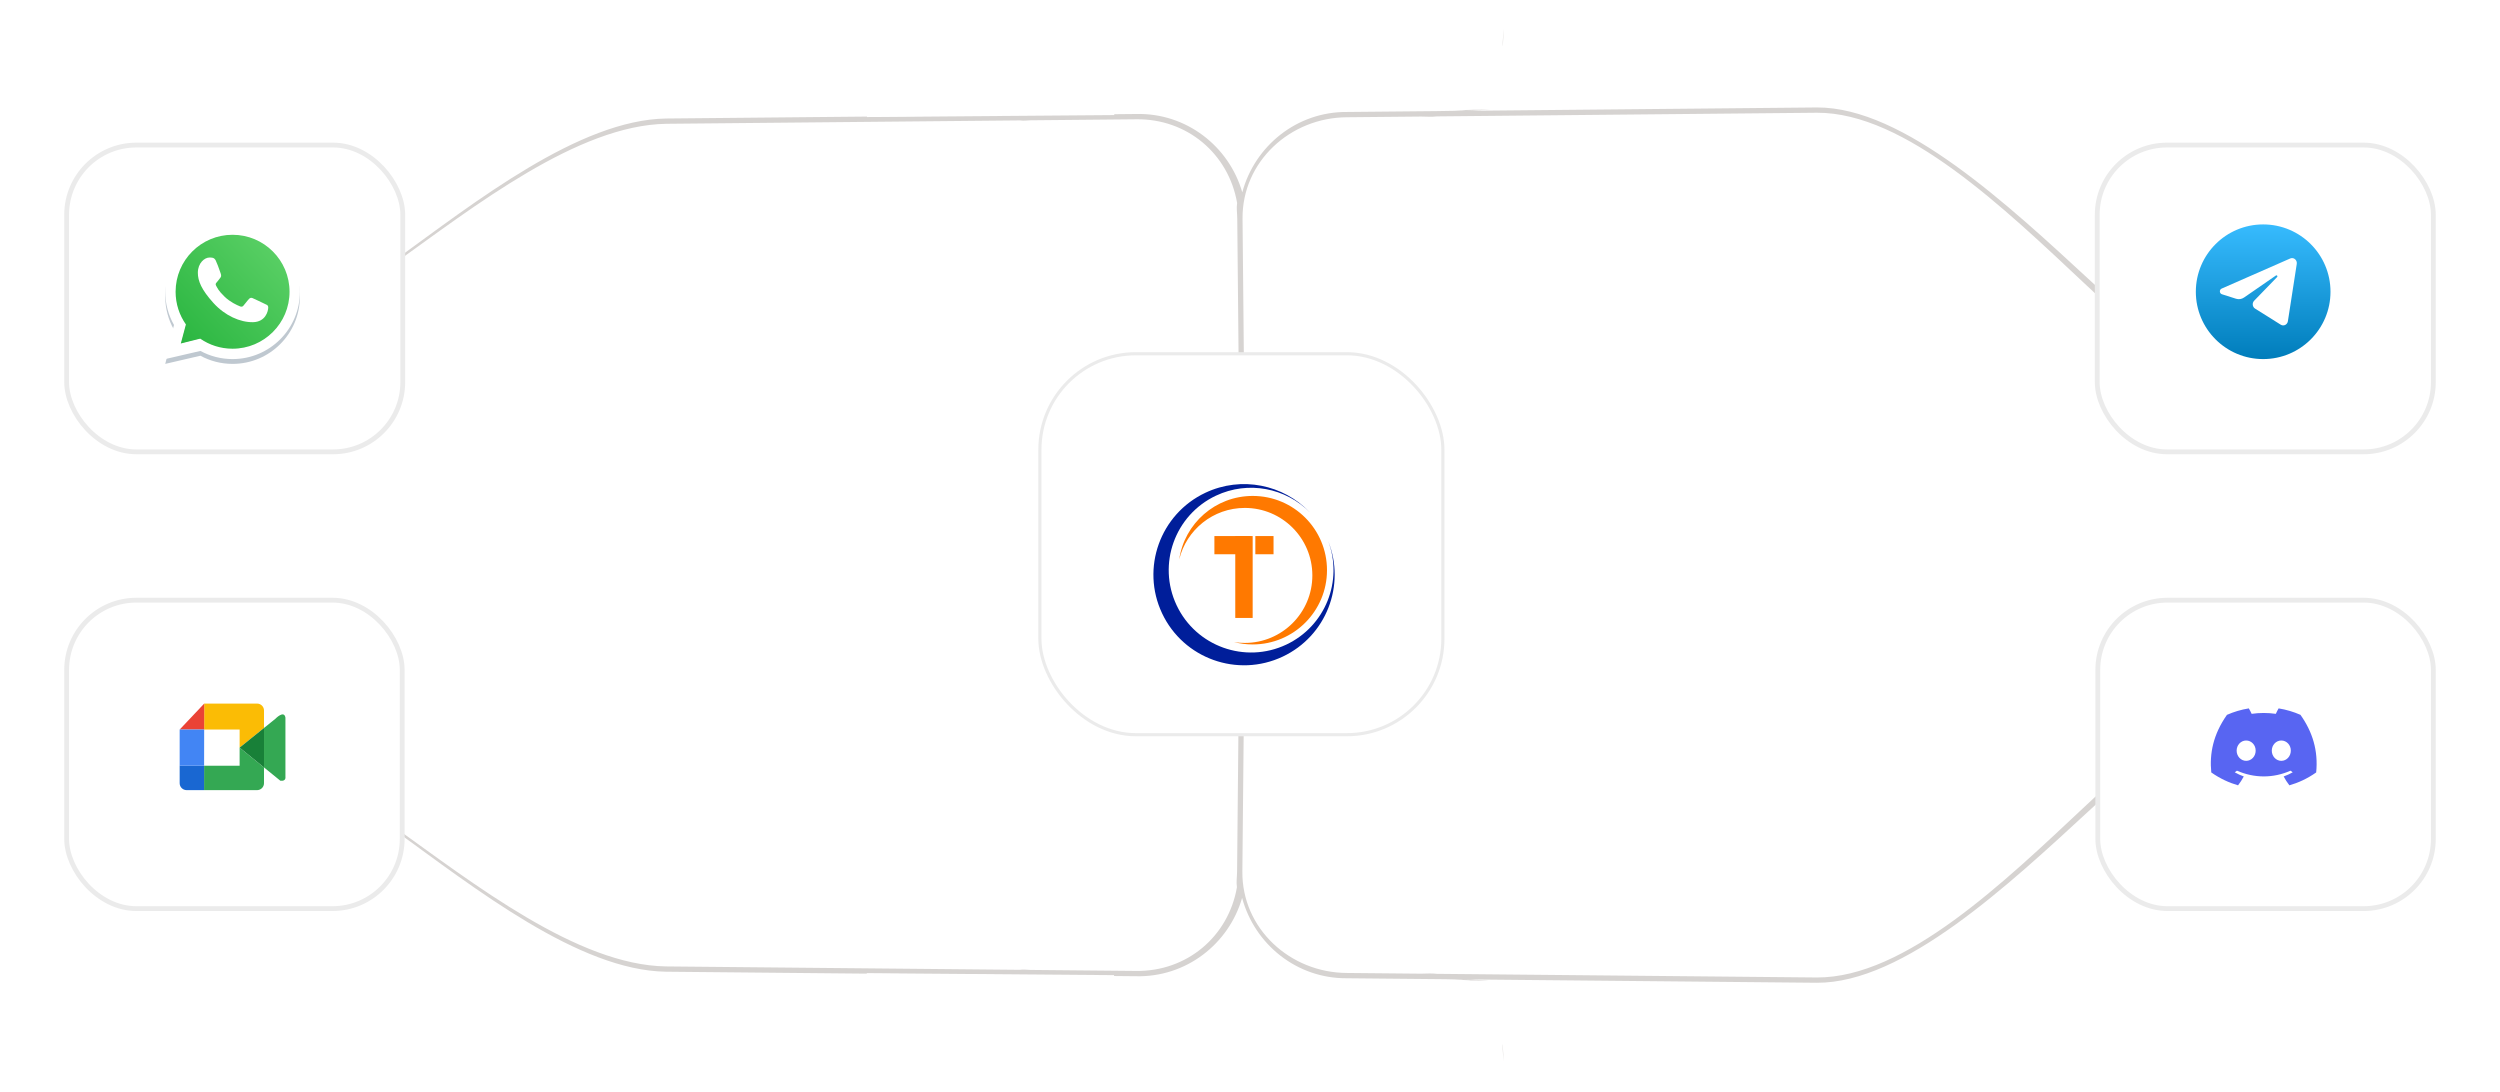 <svg width="934" height="408" viewBox="0 0 934 408" fill="none" xmlns="http://www.w3.org/2000/svg">
<path d="M248.881 44.276C183.998 45.268 94.097 166.287 93.474 101.232C94.107 167.365 182.943 47.281 248.9 46.252L381.027 44.982C382.865 45.201 383.058 44.989 384.971 44.944L416.524 44.641L424.412 44.565C443.549 44.276 459.019 57.504 462.184 75.822C461.888 77.849 462.22 79.621 462.24 81.75L463.3 192.409L465.272 192.39L464.212 81.731C464.008 60.414 482.03 43.88 503.294 43.807L530.902 43.542C532.842 43.549 534.959 43.739 536.818 43.485L678.805 42.12C744.77 41.88 827.607 186.085 834.606 121.569C835.228 186.624 743.676 39.888 678.786 40.144L544.687 41.433C572.165 41.169 558.868 37.417 561.808 10.769C560.409 41.625 556.069 41.324 536.799 41.509L503.275 41.831C484.5 41.67 468.776 54.536 464.118 71.851C459.155 54.628 443.161 42.093 424.393 42.589L416.505 42.665L381.008 43.006C362.135 40.796 345.32 23.392 345.152 5.803C345.32 23.392 355.339 37.759 371.148 43.101L248.881 44.276Z" fill="#D6D3D1"/>
<rect width="92.379" height="23.843" transform="matrix(1 -0.008 -0.008 -1 512.775 41.295)" fill="white"/>
<rect width="92.379" height="42.987" transform="matrix(1 -0.008 -0.008 -1 323.914 43.728)" fill="white"/>
<g filter="url(#filter0_d_267_2461)">
<rect x="24" y="53.296" width="127.371" height="116.41" rx="26.952" fill="white"/>
<rect x="24.898" y="54.194" width="125.574" height="114.613" rx="26.054" stroke="black" stroke-opacity="0.08" stroke-width="1.797"/>
<path fill-rule="evenodd" clip-rule="evenodd" d="M86.888 135.949C100.78 135.949 112.043 124.687 112.043 110.794C112.043 96.901 100.78 85.638 86.888 85.638C72.995 85.638 61.732 96.901 61.732 110.794C61.732 115.305 62.92 119.539 65 123.201L61.732 135.949L74.876 132.901C78.445 134.845 82.537 135.949 86.888 135.949ZM86.888 132.079C98.643 132.079 108.173 122.549 108.173 110.794C108.173 99.038 98.643 89.509 86.888 89.509C75.132 89.509 65.603 99.038 65.603 110.794C65.603 115.333 67.023 119.54 69.444 122.994L67.537 130.144L74.813 128.325C78.244 130.693 82.404 132.079 86.888 132.079Z" fill="#BFC8D0"/>
<path d="M108.449 108.997C108.449 120.905 98.796 130.559 86.888 130.559C82.346 130.559 78.132 129.154 74.656 126.756L67.286 128.598L69.218 121.356C66.765 117.856 65.326 113.595 65.326 108.997C65.326 97.089 74.98 87.435 86.888 87.435C98.796 87.435 108.449 97.089 108.449 108.997Z" fill="url(#paint0_linear_267_2461)"/>
<path fill-rule="evenodd" clip-rule="evenodd" d="M86.888 134.152C100.78 134.152 112.043 122.89 112.043 108.997C112.043 95.104 100.78 83.842 86.888 83.842C72.995 83.842 61.732 95.104 61.732 108.997C61.732 113.509 62.92 117.743 65 121.404L61.732 134.152L74.876 131.104C78.445 133.048 82.537 134.152 86.888 134.152ZM86.888 130.282C98.643 130.282 108.173 120.752 108.173 108.997C108.173 97.242 98.643 87.712 86.888 87.712C75.132 87.712 65.603 97.242 65.603 108.997C65.603 113.536 67.023 117.743 69.444 121.198L67.537 128.347L74.813 126.528C78.244 128.896 82.404 130.282 86.888 130.282Z" fill="white"/>
<path d="M80.599 97.318C80.001 96.117 79.083 96.223 78.156 96.223C76.5 96.223 73.917 98.207 73.917 101.9C73.917 104.926 75.251 108.239 79.744 113.195C84.081 117.977 89.779 120.451 94.51 120.367C99.241 120.283 100.214 116.212 100.214 114.837C100.214 114.228 99.836 113.924 99.575 113.841C97.963 113.068 94.99 111.626 94.314 111.355C93.637 111.085 93.284 111.451 93.064 111.65C92.451 112.235 91.235 113.958 90.818 114.345C90.402 114.733 89.781 114.537 89.523 114.39C88.572 114.009 85.995 112.862 83.94 110.871C81.399 108.407 81.25 107.56 80.771 106.806C80.388 106.202 80.669 105.832 80.809 105.67C81.357 105.038 82.113 104.063 82.452 103.579C82.791 103.094 82.522 102.358 82.36 101.9C81.666 99.929 81.077 98.279 80.599 97.318Z" fill="white"/>
</g>
<g filter="url(#filter1_d_267_2461)">
<rect x="782.628" y="53.296" width="127.371" height="116.41" rx="26.952" fill="white"/>
<rect x="783.526" y="54.194" width="125.574" height="114.613" rx="26.054" stroke="black" stroke-opacity="0.08" stroke-width="1.797"/>
<circle cx="845.518" cy="108.997" r="25.155" fill="url(#paint1_linear_267_2461)"/>
<path d="M858.07 98.591C858.294 97.144 856.918 96.002 855.632 96.567L830.001 107.82C829.078 108.225 829.146 109.623 830.103 109.928L835.389 111.611C836.397 111.932 837.49 111.766 838.371 111.157L850.287 102.924C850.647 102.676 851.038 103.187 850.731 103.503L842.154 112.347C841.321 113.205 841.487 114.659 842.487 115.287L852.091 121.309C853.169 121.985 854.554 121.306 854.756 120.004L858.07 98.591Z" fill="white"/>
</g>
<path d="M248.756 363.031C183.855 362.039 93.928 241.02 93.305 306.075C93.938 239.943 182.799 360.027 248.775 361.055L380.938 362.325C382.776 362.106 382.969 362.318 384.883 362.363L416.445 362.666L424.335 362.742C443.478 363.031 458.952 349.803 462.117 331.485C461.822 329.458 462.154 327.686 462.174 325.557L463.234 214.898L465.206 214.917L464.147 325.576C463.943 346.893 481.97 363.427 503.239 363.5L530.855 363.766C532.796 363.758 534.913 363.568 536.773 363.823L678.8 365.187C744.783 365.427 827.643 221.222 834.644 285.739C835.267 220.684 743.689 367.419 678.781 367.163L544.644 365.874C572.13 366.139 558.829 369.89 561.77 396.538C560.37 365.683 556.029 365.984 536.754 365.799L503.22 365.476C484.44 365.638 468.712 352.772 464.052 335.456C459.088 352.679 443.09 365.214 424.316 364.718L416.426 364.642L380.919 364.301C362.041 366.512 345.222 383.915 345.053 401.505C345.222 383.915 355.243 369.548 371.056 364.206L248.756 363.031Z" fill="#D6D3D1"/>
<rect width="92.405" height="23.843" transform="matrix(1 0.008 -0.008 1 512.722 366.013)" fill="white"/>
<rect width="92.405" height="42.987" transform="matrix(1 0.008 -0.008 1 323.806 363.579)" fill="white"/>
<g filter="url(#filter2_d_267_2461)">
<rect x="782.841" y="223.326" width="127.159" height="117.03" rx="26.952" fill="white"/>
<rect x="783.739" y="224.224" width="125.362" height="115.233" rx="26.054" stroke="black" stroke-opacity="0.08" stroke-width="1.797"/>
<path d="M820.573 271.121C820.573 265.083 820.573 262.064 821.748 259.758C822.782 257.729 824.431 256.08 826.46 255.046C828.766 253.871 831.785 253.871 837.823 253.871H853.634C859.672 253.871 862.691 253.871 864.997 255.046C867.026 256.08 868.675 257.729 869.709 259.758C870.884 262.064 870.884 265.083 870.884 271.121V286.933C870.884 292.97 870.884 295.989 869.709 298.295C868.675 300.324 867.026 301.973 864.997 303.007C862.691 304.182 859.672 304.182 853.634 304.182H837.823C831.785 304.182 828.766 304.182 826.46 303.007C824.431 301.973 822.782 300.324 821.748 298.295C820.573 295.989 820.573 292.97 820.573 286.933V271.121Z" fill="white"/>
<path d="M859.449 267.06C856.89 265.935 854.154 265.118 851.294 264.652C850.943 265.249 850.532 266.051 850.249 266.69C847.209 266.26 844.196 266.26 841.211 266.69C840.928 266.051 840.508 265.249 840.154 264.652C837.29 265.118 834.551 265.938 831.992 267.066C826.831 274.393 825.432 281.539 826.132 288.583C829.555 290.984 832.872 292.443 836.134 293.398C836.939 292.357 837.657 291.25 838.276 290.083C837.098 289.663 835.969 289.144 834.903 288.541C835.186 288.344 835.462 288.138 835.73 287.926C842.234 290.785 849.301 290.785 855.728 287.926C855.998 288.138 856.275 288.344 856.555 288.541C855.485 289.147 854.353 289.666 853.175 290.086C853.794 291.25 854.509 292.36 855.317 293.401C858.582 292.446 861.902 290.987 865.325 288.583C866.146 280.417 863.923 273.337 859.449 267.06ZM839.162 284.251C837.21 284.251 835.608 282.538 835.608 280.453C835.608 278.367 837.175 276.652 839.162 276.652C841.149 276.652 842.75 278.364 842.716 280.453C842.719 282.538 841.149 284.251 839.162 284.251ZM852.295 284.251C850.343 284.251 848.741 282.538 848.741 280.453C848.741 278.367 850.308 276.652 852.295 276.652C854.282 276.652 855.883 278.364 855.849 280.453C855.849 282.538 854.282 284.251 852.295 284.251Z" fill="#5865F2"/>
</g>
<g filter="url(#filter3_d_267_2461)">
<rect x="24" y="223.326" width="127.159" height="117.03" rx="26.952" fill="white"/>
<rect x="24.898" y="224.224" width="125.362" height="115.233" rx="26.054" stroke="black" stroke-opacity="0.08" stroke-width="1.797"/>
<path d="M61.732 271.76C61.732 265.498 61.732 262.367 62.951 259.976C64.023 257.872 65.733 256.162 67.837 255.09C70.228 253.871 73.359 253.871 79.621 253.871H94.155C100.416 253.871 103.547 253.871 105.938 255.09C108.042 256.162 109.752 257.872 110.824 259.976C112.043 262.367 112.043 265.498 112.043 271.76V286.294C112.043 292.555 112.043 295.686 110.824 298.077C109.752 300.181 108.042 301.891 105.938 302.963C103.547 304.182 100.416 304.182 94.155 304.182H79.621C73.359 304.182 70.228 304.182 67.837 302.963C65.733 301.891 64.023 300.181 62.951 298.077C61.732 295.686 61.732 292.555 61.732 286.294V271.76Z" fill="white"/>
<path d="M67.122 292.61C67.122 294.04 68.29 295.198 69.729 295.198H69.766C68.305 295.198 67.122 294.04 67.122 292.61Z" fill="#FBBC05"/>
<path d="M89.524 272.558V279.313L98.632 271.967V265.443C98.632 264.013 97.464 262.855 96.025 262.855H76.294L76.276 272.558H89.524Z" fill="#FBBC05"/>
<path d="M89.523 286.071H76.253L76.237 295.198H96.023C97.464 295.198 98.63 294.041 98.63 292.611V286.72L89.523 279.316V286.071Z" fill="#34A853"/>
<path d="M76.293 262.855L67.122 272.558H76.278L76.293 262.855Z" fill="#EA4335"/>
<path d="M67.122 286.071V292.611C67.122 294.04 68.305 295.198 69.766 295.198H76.238L76.254 286.071H67.122Z" fill="#1967D2"/>
<path d="M76.278 272.558H67.122V286.071H76.254L76.278 272.558Z" fill="#4285F4"/>
<path d="M106.638 290.31V268.102C106.125 265.155 102.892 268.533 102.892 268.533L98.633 271.968V286.718L104.73 291.675C106.931 291.964 106.638 290.31 106.638 290.31Z" fill="#34A853"/>
<path d="M89.524 279.313L98.634 286.72V271.969L89.524 279.313Z" fill="#188038"/>
</g>
<g filter="url(#filter4_d_267_2461)">
<rect x="387.917" y="131.57" width="151.736" height="143.502" rx="36.464" fill="white"/>
<rect x="388.505" y="132.158" width="150.559" height="142.326" rx="35.876" stroke="black" stroke-opacity="0.08" stroke-width="1.176"/>
<g filter="url(#filter5_d_267_2461)">
<rect width="6.498" height="30.593" transform="translate(461.496 189.977)" fill="#FF7900"/>
<rect width="13.597" height="6.798" transform="translate(453.699 189.977)" fill="#FF7900"/>
<rect width="6.798" height="6.798" transform="translate(468.995 189.977)" fill="#FF7900"/>
<path fill-rule="evenodd" clip-rule="evenodd" d="M468.016 230.468C483.342 230.468 495.766 218.048 495.766 202.727C495.766 187.406 483.342 174.986 468.016 174.986C454.062 174.986 442.514 185.282 440.558 198.689C443.249 187.654 453.202 179.464 465.068 179.464C479.001 179.464 490.295 190.755 490.295 204.683C490.295 218.611 479.001 229.902 465.068 229.902C463.692 229.902 462.341 229.792 461.024 229.58C463.258 230.16 465.601 230.468 468.016 230.468Z" fill="#FF7900"/>
<path fill-rule="evenodd" clip-rule="evenodd" d="M479.228 235.014C462.32 242.994 442.143 235.76 434.161 218.858C426.179 201.955 433.415 181.785 450.323 173.806C463.857 167.419 479.485 170.779 489.277 181.042C480.353 172.045 466.392 169.171 454.278 174.888C438.907 182.142 432.329 200.479 439.585 215.845C446.841 231.21 465.184 237.787 480.555 230.533C495.173 223.634 501.839 206.71 496.214 191.852C502.823 208.341 495.51 227.331 479.228 235.014Z" fill="#001E9A"/>
</g>
</g>
<defs>
<filter id="filter0_d_267_2461" x="0.103" y="29.399" width="175.166" height="164.205" filterUnits="userSpaceOnUse" color-interpolation-filters="sRGB">
<feFlood flood-opacity="0" result="BackgroundImageFix"/>
<feColorMatrix in="SourceAlpha" type="matrix" values="0 0 0 0 0 0 0 0 0 0 0 0 0 0 0 0 0 0 127 0" result="hardAlpha"/>
<feOffset/>
<feGaussianBlur stdDeviation="11.949"/>
<feComposite in2="hardAlpha" operator="out"/>
<feColorMatrix type="matrix" values="0 0 0 0 0 0 0 0 0 0 0 0 0 0 0 0 0 0 0.09 0"/>
<feBlend mode="normal" in2="BackgroundImageFix" result="effect1_dropShadow_267_2461"/>
<feBlend mode="normal" in="SourceGraphic" in2="effect1_dropShadow_267_2461" result="shape"/>
</filter>
<filter id="filter1_d_267_2461" x="758.73" y="29.399" width="175.166" height="164.205" filterUnits="userSpaceOnUse" color-interpolation-filters="sRGB">
<feFlood flood-opacity="0" result="BackgroundImageFix"/>
<feColorMatrix in="SourceAlpha" type="matrix" values="0 0 0 0 0 0 0 0 0 0 0 0 0 0 0 0 0 0 127 0" result="hardAlpha"/>
<feOffset/>
<feGaussianBlur stdDeviation="11.949"/>
<feComposite in2="hardAlpha" operator="out"/>
<feColorMatrix type="matrix" values="0 0 0 0 0 0 0 0 0 0 0 0 0 0 0 0 0 0 0.09 0"/>
<feBlend mode="normal" in2="BackgroundImageFix" result="effect1_dropShadow_267_2461"/>
<feBlend mode="normal" in="SourceGraphic" in2="effect1_dropShadow_267_2461" result="shape"/>
</filter>
<filter id="filter2_d_267_2461" x="758.943" y="199.428" width="174.954" height="164.825" filterUnits="userSpaceOnUse" color-interpolation-filters="sRGB">
<feFlood flood-opacity="0" result="BackgroundImageFix"/>
<feColorMatrix in="SourceAlpha" type="matrix" values="0 0 0 0 0 0 0 0 0 0 0 0 0 0 0 0 0 0 127 0" result="hardAlpha"/>
<feOffset/>
<feGaussianBlur stdDeviation="11.949"/>
<feComposite in2="hardAlpha" operator="out"/>
<feColorMatrix type="matrix" values="0 0 0 0 0 0 0 0 0 0 0 0 0 0 0 0 0 0 0.09 0"/>
<feBlend mode="normal" in2="BackgroundImageFix" result="effect1_dropShadow_267_2461"/>
<feBlend mode="normal" in="SourceGraphic" in2="effect1_dropShadow_267_2461" result="shape"/>
</filter>
<filter id="filter3_d_267_2461" x="0.103" y="199.428" width="174.954" height="164.825" filterUnits="userSpaceOnUse" color-interpolation-filters="sRGB">
<feFlood flood-opacity="0" result="BackgroundImageFix"/>
<feColorMatrix in="SourceAlpha" type="matrix" values="0 0 0 0 0 0 0 0 0 0 0 0 0 0 0 0 0 0 127 0" result="hardAlpha"/>
<feOffset/>
<feGaussianBlur stdDeviation="11.949"/>
<feComposite in2="hardAlpha" operator="out"/>
<feColorMatrix type="matrix" values="0 0 0 0 0 0 0 0 0 0 0 0 0 0 0 0 0 0 0.09 0"/>
<feBlend mode="normal" in2="BackgroundImageFix" result="effect1_dropShadow_267_2461"/>
<feBlend mode="normal" in="SourceGraphic" in2="effect1_dropShadow_267_2461" result="shape"/>
</filter>
<filter id="filter4_d_267_2461" x="372.273" y="115.926" width="183.023" height="174.79" filterUnits="userSpaceOnUse" color-interpolation-filters="sRGB">
<feFlood flood-opacity="0" result="BackgroundImageFix"/>
<feColorMatrix in="SourceAlpha" type="matrix" values="0 0 0 0 0 0 0 0 0 0 0 0 0 0 0 0 0 0 127 0" result="hardAlpha"/>
<feOffset/>
<feGaussianBlur stdDeviation="7.822"/>
<feComposite in2="hardAlpha" operator="out"/>
<feColorMatrix type="matrix" values="0 0 0 0 0 0 0 0 0 0 0 0 0 0 0 0 0 0 0.09 0"/>
<feBlend mode="normal" in2="BackgroundImageFix" result="effect1_dropShadow_267_2461"/>
<feBlend mode="normal" in="SourceGraphic" in2="effect1_dropShadow_267_2461" result="shape"/>
</filter>
<filter id="filter5_d_267_2461" x="376.466" y="129.014" width="174.067" height="168.469" filterUnits="userSpaceOnUse" color-interpolation-filters="sRGB">
<feFlood flood-opacity="0" result="BackgroundImageFix"/>
<feColorMatrix in="SourceAlpha" type="matrix" values="0 0 0 0 0 0 0 0 0 0 0 0 0 0 0 0 0 0 127 0" result="hardAlpha"/>
<feOffset dy="10.295"/>
<feGaussianBlur stdDeviation="11.324"/>
<feComposite in2="hardAlpha" operator="out"/>
<feColorMatrix type="matrix" values="0 0 0 0 0 0 0 0 0 0 0 0 0 0 0 0 0 0 0.1 0"/>
<feBlend mode="normal" in2="BackgroundImageFix" result="effect1_dropShadow_267_2461"/>
<feBlend mode="normal" in="SourceGraphic" in2="effect1_dropShadow_267_2461" result="shape"/>
</filter>
<linearGradient id="paint0_linear_267_2461" x1="105.754" y1="92.826" x2="65.326" y2="130.559" gradientUnits="userSpaceOnUse">
<stop stop-color="#5BD066"/>
<stop offset="1" stop-color="#27B43E"/>
</linearGradient>
<linearGradient id="paint1_linear_267_2461" x1="845.518" y1="83.842" x2="845.518" y2="134.152" gradientUnits="userSpaceOnUse">
<stop stop-color="#37BBFE"/>
<stop offset="1" stop-color="#007DBB"/>
</linearGradient>
</defs>
</svg>

